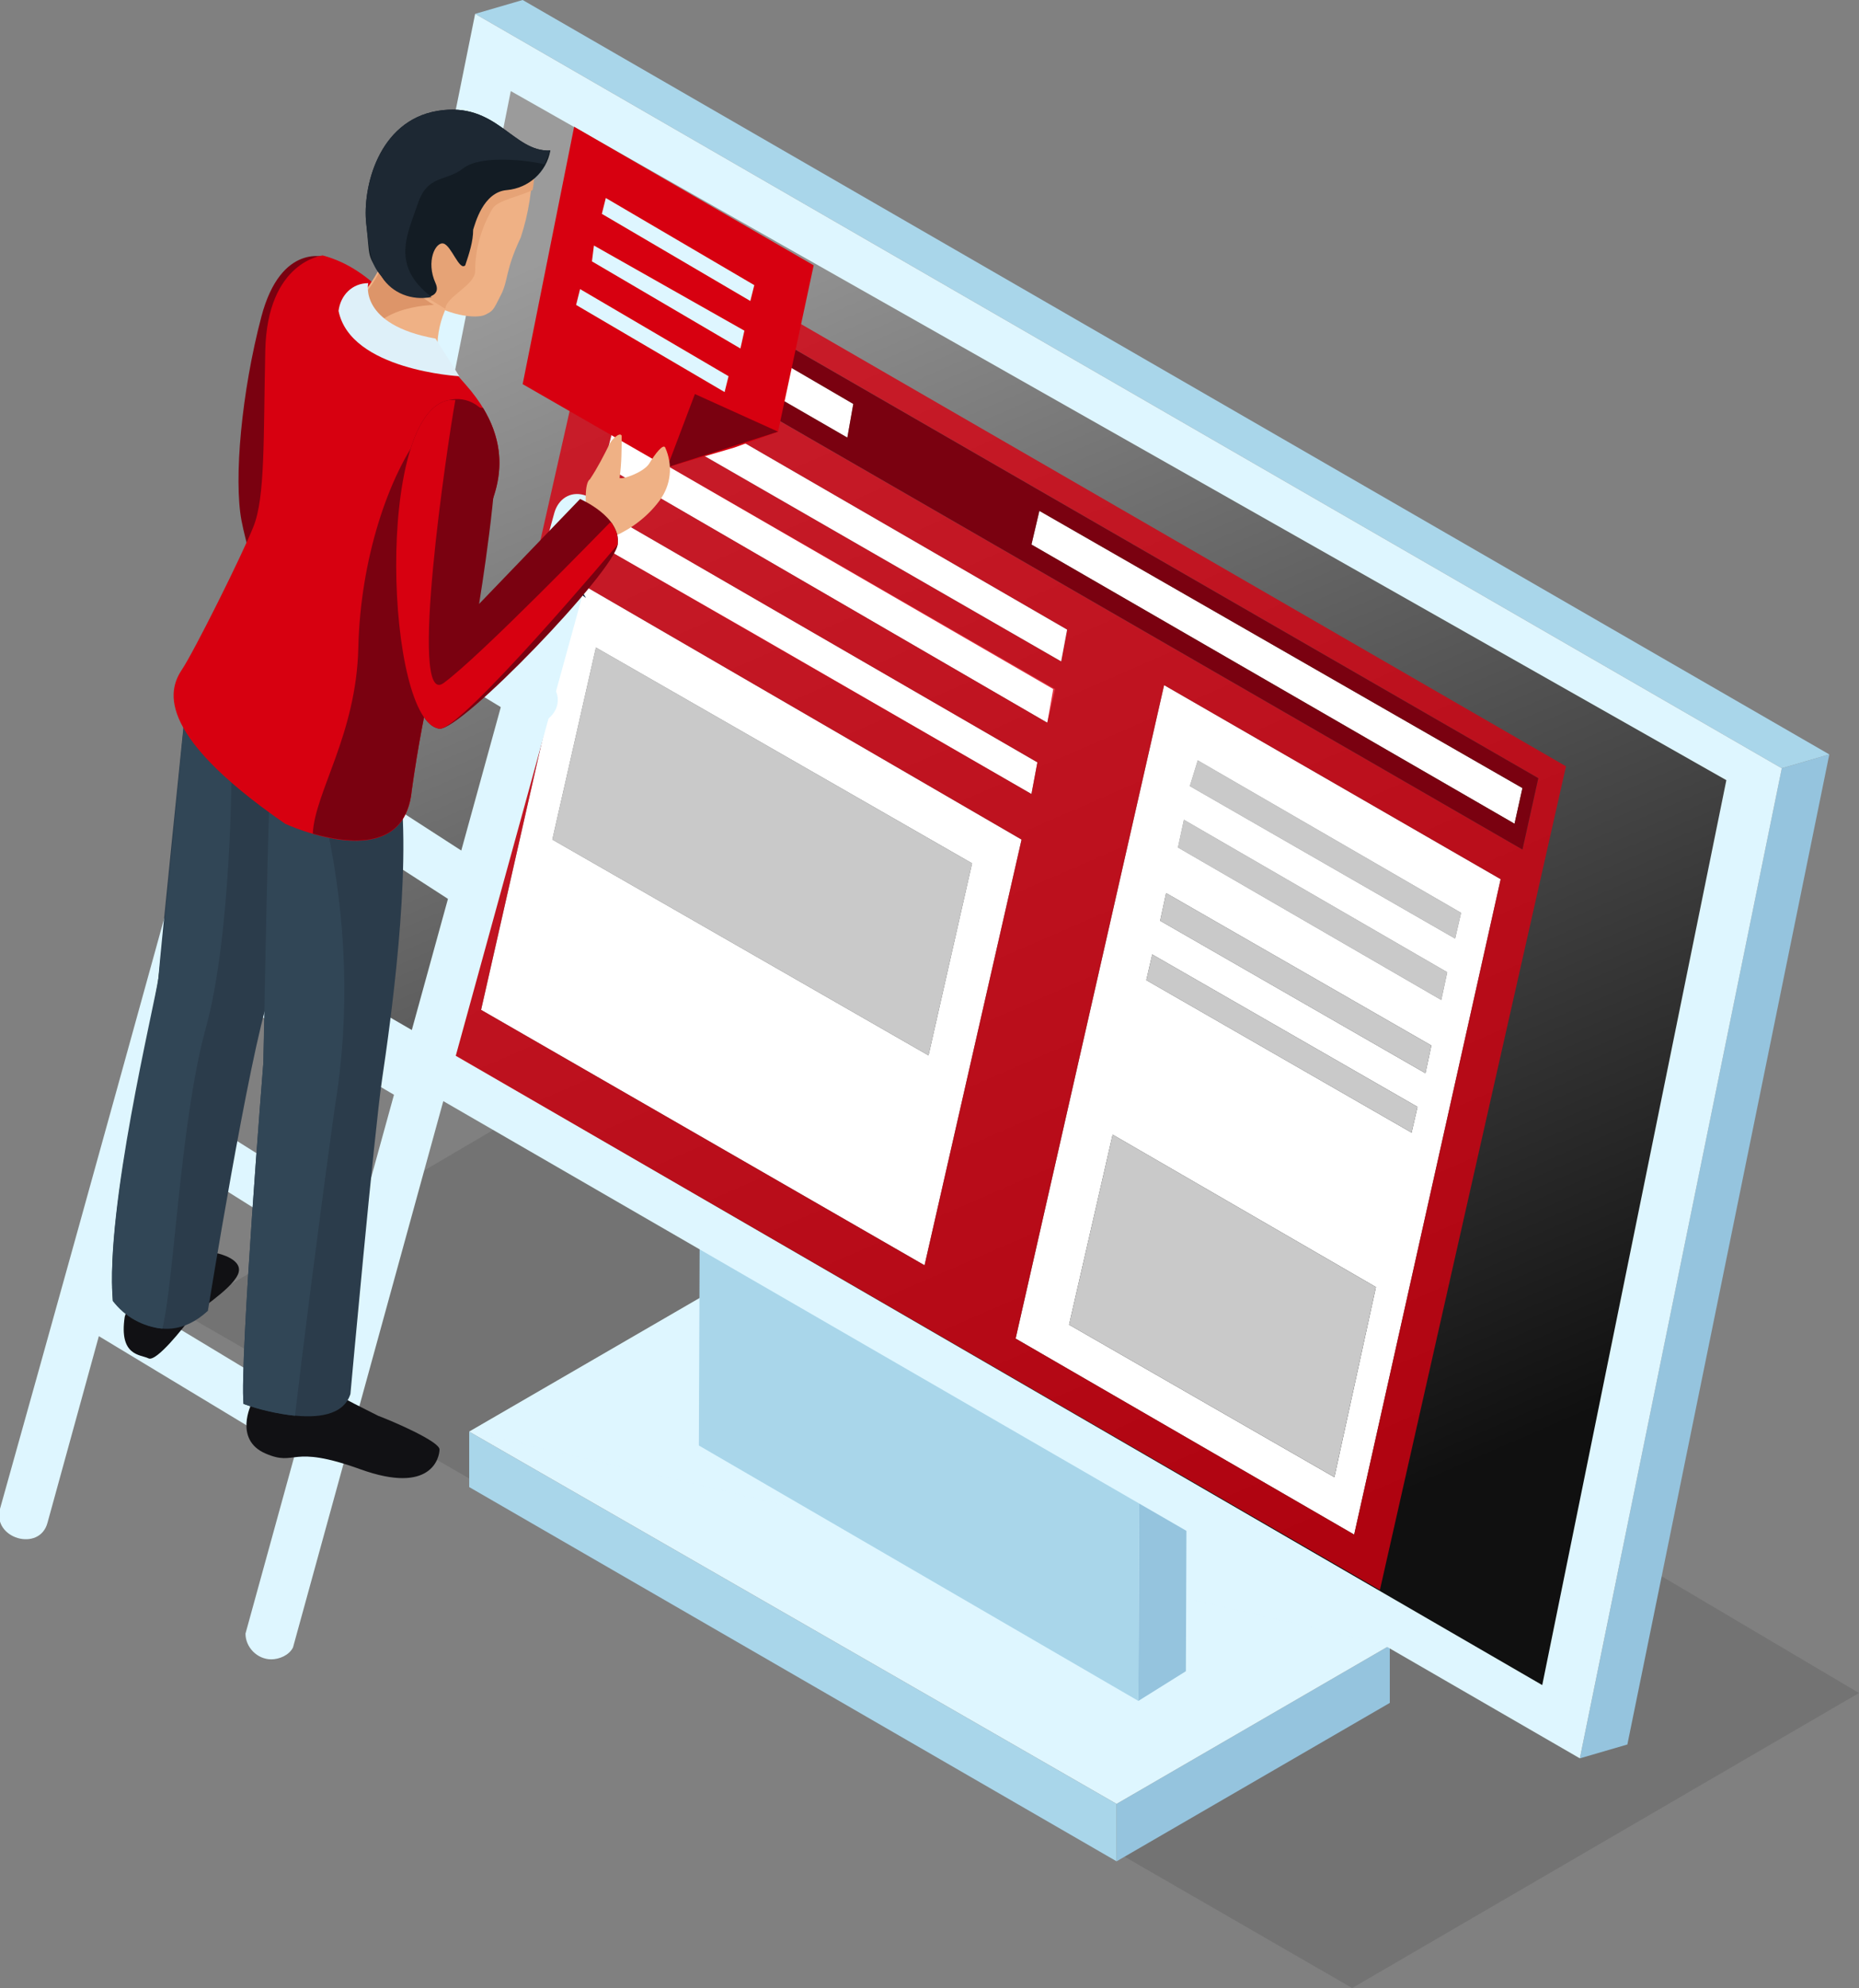 <?xml version="1.0" encoding="utf-8"?>
<!-- Generator: Adobe Illustrator 24.0.0, SVG Export Plug-In . SVG Version: 6.00 Build 0)  -->
<svg version="1.1" xmlns="http://www.w3.org/2000/svg" xmlns:xlink="http://www.w3.org/1999/xlink" x="0px" y="0px"
	 viewBox="0 0 93.9 100.4" style="enable-background:new 0 0 93.9 100.4;" xml:space="preserve">
<rect x="0" y="0" width="93.9" height="100.4" fill="#808080" stroke="none"/>
<style type="text/css">
	.st0{opacity:0.1;}
	.st1{fill:#95C4DE;}
	.st2{fill:#A9D6EA;}
	.st3{fill:#DEF6FF;}
	.st4{opacity:0.5;fill:#DEF6FF;enable-background:new    ;}
	.st5{fill:#C0C5D1;}
	.st6{fill:url(#SVGID_1_);}
	.st7{fill:#FFFFFF;}
	.st8{fill:#C9C9C9;}
	.st9{opacity:0.8;}
	.st10{fill:#D70010;}
	.st11{fill:#7A0110;}
	.st12{fill:#0D2445;}
	.st13{fill:#111114;}
	.st14{fill:#2B3C4B;}
	.st15{fill:#314656;}
	.st16{fill:#EFB185;}
	.st17{fill:#DD9569;}
	.st18{fill:#E6A376;}
	.st19{fill:#131C24;}
	.st20{fill:#1D2833;}
	.st21{fill:#DEF0F9;}
	.st22{display:none;}
	.st23{display:inline;}
	.st24{fill:#101010;}
</style>
<g id="Layer_1">
	<title>9</title>
	<g id="Layer_2_1_">
		<g id="Layer_1-2">
			<g class="st0">
				<polygon points="93.9,85.5 68.3,100.4 9.2,66.3 35.4,50.9 				"/>
			</g>
			<g>
				<polygon class="st1" points="70.2,83.1 70.2,86 56.4,94 56.4,91.1 				"/>
				<polygon class="st2" points="56.4,91.1 56.4,94 23.7,75.1 23.7,72.3 				"/>
				<polygon class="st3" points="70.2,83.1 56.4,91.1 23.7,72.3 37.5,64.3 				"/>
				<polygon class="st4" points="70.2,83.1 23.7,72.3 23.7,72.3 37.5,64.3 				"/>
			</g>
			<g>
				<polygon class="st1" points="57.5,85.9 59.9,84.4 60,58.9 57.6,60.4 				"/>
				<polygon class="st5" points="57.6,60.4 60,58.9 37.8,46.1 35.4,47.5 				"/>
				<polygon class="st2" points="35.4,47.5 35.3,73 57.5,85.9 57.6,60.4 				"/>
			</g>
			<polygon class="st1" points="79.8,88.8 82.2,88.1 92.4,38.1 90,38.8 			"/>
			<polygon class="st2" points="90,38.8 92.4,38.1 26.4,0 24,0.7 			"/>
			<polygon class="st3" points="24,0.7 13.9,50.7 79.8,88.8 90,38.8 			"/>
			
				<linearGradient id="SVGID_1_" gradientUnits="userSpaceOnUse" x1="-1264.683" y1="92.912" x2="-1294.443" y2="24.502" gradientTransform="matrix(-1 0 0 -1 -1228.11 102)">
				<stop  offset="0" style="stop-color:#9B9B9B"/>
				<stop  offset="1" style="stop-color:#101010"/>
			</linearGradient>
			<polygon class="st6" points="25.8,4.6 16.8,49.7 77.9,85.1 87.2,39.4 			"/>
			<g>
				<polygon class="st7" points="33.5,14.8 33.1,16.5 42.8,22.1 43.1,20.4 				"/>
				<path class="st7" d="M46.7,63.9L24.3,51l4.9-21.6l22.4,13L46.7,63.9z M27.9,42.4l19,10.9l2.2-9.7l-19-10.9
					C30.1,32.7,27.9,42.4,27.9,42.4z"/>
				<polygon class="st7" points="30.9,21.9 30.5,23.5 52.9,36.5 53.3,34.8 				"/>
				<polygon class="st8" points="59.8,41.4 59.5,42.8 72.8,50.5 73.1,49.1 				"/>
				<polygon class="st8" points="60.5,38.4 60.1,39.7 73.5,47.4 73.8,46.1 				"/>
				<path class="st7" d="M68.4,77.5l-17.1-9.9l7.5-33l17,9.8L68.4,77.5z M54,66.9l13.4,7.7l2.1-9.6l-13.3-7.7L54,66.9z M57.9,49.5
					l13.4,7.7l0.3-1.3l-13.4-7.7L57.9,49.5z M60.1,39.7l13.4,7.7l0.3-1.3l-13.3-7.7C60.5,38.4,60.1,39.7,60.1,39.7z M58.6,46.5
					L72,54.2l0.3-1.4l-13.4-7.7L58.6,46.5z M59.5,42.8l13.3,7.7l0.3-1.4l-13.3-7.7C59.8,41.4,59.5,42.8,59.5,42.8z"/>
				<polygon class="st7" points="30.1,25.6 29.7,27.2 52.1,40.1 52.4,38.5 				"/>
				<polygon class="st7" points="52.5,25.8 52.1,27.5 76.5,41.6 76.9,39.8 				"/>
				<g class="st9">
					<path class="st10" d="M21.6,52.5l48.1,27.8l9.4-41.6L31,10.9L21.6,52.5z M29.7,27.2l0.4-1.6l22.3,12.9l0,0l-0.3,1.6l-14.2-8.2
						L29.7,27.2z M30.9,21.9l22.3,12.9l-0.3,1.7l-22.4-13C30.5,23.5,30.9,21.9,30.9,21.9z M31.2,20.5l0.4-1.6l22.3,12.9l-0.3,1.6
						C53.6,33.4,31.2,20.5,31.2,20.5z M77.7,39.3l-0.8,3.6L32,17l0.8-3.6L77.7,39.3z M68.4,77.5l-17.1-9.9l7.5-33l17,9.8L68.4,77.5z
						 M51.6,42.4l-4.9,21.5L24.3,51l4.9-21.6L51.6,42.4z"/>
				</g>
				<polygon class="st8" points="27.9,42.4 30.1,32.7 49.1,43.6 46.9,53.3 				"/>
				<polygon class="st7" points="31.6,18.9 31.2,20.5 53.6,33.4 53.9,31.8 				"/>
				<polygon class="st8" points="56.2,57.3 54,66.9 67.4,74.6 69.5,65 				"/>
				<path class="st11" d="M76.9,42.9L32,17l0.8-3.6l44.9,25.9L76.9,42.9z M52.1,27.5l24.4,14.1l0.4-1.8l-24.4-14L52.1,27.5z
					 M33.1,16.5l9.7,5.6l0.3-1.7l-9.6-5.6L33.1,16.5z"/>
			</g>
			<polygon class="st8" points="58.9,45.1 58.6,46.5 72,54.2 72.3,52.8 			"/>
			<polygon class="st8" points="58.2,48.2 57.9,49.5 71.3,57.2 71.6,55.9 			"/>
			<polygon class="st10" points="29,6.4 26.4,19.4 33.7,23.6 37.1,22.6 39.3,21.8 41.1,13.4 			"/>
			<polygon class="st11" points="39.3,21.8 35.1,19.9 33.7,23.6 			"/>
			<polygon class="st3" points="30.6,10 30.4,10.8 37.9,15.2 38.1,14.4 			"/>
			<polygon class="st3" points="30,12.4 29.9,13.2 37.4,17.6 37.6,16.7 			"/>
			<polygon class="st3" points="29.3,14.6 29.1,15.4 36.6,19.8 36.8,19 			"/>
			<path class="st3" d="M15.7,19.5C10.5,38.4,5.3,57.3,0,76.2c-0.4,1.5,2,2.2,2.4,0.7C7.6,58,12.8,39.1,18.1,20.2
				C18.5,18.7,16.1,18,15.7,19.5z"/>
			<path class="st3" d="M28,25.9L12.4,82.5c0,0.7,0.6,1.3,1.3,1.3c0.4,0,0.9-0.2,1.1-0.6l15.6-56.7c0.2-0.7-0.2-1.3-0.9-1.5
				S28.2,25.2,28,25.9z"/>
			<path class="st3" d="M14.1,28.9l12,7.3c0.5,0.5,1.2,0.5,1.7,0c0.5-0.5,0.5-1.2,0-1.7c-0.1-0.1-0.3-0.2-0.5-0.3l-12-7.4
				c-0.6-0.3-1.3-0.1-1.7,0.5C13.3,27.8,13.5,28.6,14.1,28.9z"/>
			<path class="st3" d="M11.8,38.4l11.3,7.3c1.3,0.8,2.5-1.3,1.2-2.1L13,36.3C11.7,35.5,10.5,37.6,11.8,38.4z"/>
			<path class="st3" d="M9.4,49.1l11.2,6.6c1.3,0.8,2.5-1.3,1.2-2.1L10.6,47C9.3,46.2,8.1,48.3,9.4,49.1z"/>
			<path class="st3" d="M6.6,57.1l11.3,7.1c1.3,0.8,2.5-1.3,1.2-2.1L7.8,55C6.5,54.2,5.3,56.3,6.6,57.1z"/>
			<path class="st3" d="M4.2,67l11.1,6.7c0.6,0.3,1.3,0.1,1.6-0.4c0.3-0.6,0.1-1.3-0.4-1.7L5.4,64.9C4.1,64.1,2.9,66.2,4.2,67z"/>
			<polygon class="st12" points="29.3,29.7 29.6,30.2 28.8,29.6 28.5,29.1 			"/>
			<path class="st13" d="M11,63.3c0,0,1.4,0.3,1,1.1s-2.1,1.8-2.4,2.2s-1.7,2.2-2.1,2S6,68.5,6.3,66.5C6.9,64.5,8.9,63.1,11,63.3z"
				/>
			<path class="st13" d="M12.7,70.9c0,0-0.9,1.8,0.7,2.5s1.2-0.5,4.8,0.8s4-0.6,4-1s-2.3-1.4-3.1-1.7c-0.8-0.4-1.6-0.8-2.3-1.2h-4.2
				L12.7,70.9z"/>
			<path class="st14" d="M9.3,36.4c0,0-1.2,11.7-1.3,13S5.3,61,5.7,65.7c0,0,2.3,2.8,4.8,0.5c0,0,2.1-13,3.1-15.9s1.6-11.9,1.6-11.9
				L9.3,36.4z"/>
			<path class="st14" d="M13.7,38.5c0,0-0.2,7.7-0.4,15.2c0,0-1.2,15-1,17.2c0,0,4.7,1.7,5.4-0.5c0,0,1.2-13.2,1.6-15.9
				s1.5-10.4,0.9-14.9S13.7,38.5,13.7,38.5z"/>
			<path class="st15" d="M12.3,70.9c-0.2-2.2,1-17.2,1-17.2c0.1-5.1,0.2-10.2,0.3-13l2.9,1c1,4.7,1.2,9.5,0.4,14.3
				c-0.9,6.5-1.7,12.9-2,15.5C14,71.4,13.1,71.2,12.3,70.9z"/>
			<path class="st15" d="M5.7,65.7C5.3,61,7.8,50.8,8,49.4s1.2-11.9,1.3-12.9l2.4,2.2c0,0,0,8.5-1.3,13.2S8.8,64.7,8.2,67.1
				C7.2,67,6.3,66.5,5.7,65.7z"/>
			<path class="st11" d="M16.5,13c0,0-2.3-0.8-3.3,3s-1.4,8.2-1,10.3s2,6.7,2,6.7s2.8,0.4,2.8-1.4l-1.4-6.9
				C15.6,24.7,19.2,13.3,16.5,13z"/>
			<path class="st10" d="M16.3,12.9c0,0-2.8,0.3-2.9,4.8s0,7.4-0.6,8.9s-3,6.3-3.6,7.2s-1.6,3.1,5.2,7.8c0,0,6,2.8,6.4-1.7
				c0.6-4.3,1.6-8.5,3.1-12.6c0.7-1.5,2.8-4.3-0.4-7.9S18.9,13.6,16.3,12.9z"/>
			<path class="st11" d="M23.9,27.3c-1.5,4.1-2.5,8.3-3.1,12.6c-0.3,3.1-3.2,2.7-5,2.2c0.1-2.1,2.2-5,2.3-9.4s1.5-8.7,3.3-11
				s2.2-1.1,3-1.1C26.2,23.6,24.6,25.9,23.9,27.3z"/>
			<path class="st16" d="M19.8,11.9c-0.3,1.2-0.9,2.3-1.7,3.2c-1.1,1,3.5,3.8,4,2.8c-0.1-1.5,0.5-3,1.7-4
				C24.8,13,19.8,11.9,19.8,11.9z"/>
			<path class="st17" d="M18.1,15.2c0.8-0.8,1.3-1.8,1.6-2.8l2.9,3l0,0c-0.1,0-2.7-0.2-3.9,1.3C18.1,16.2,17.7,15.6,18.1,15.2z"/>
			<path class="st16" d="M26.9,8.2c0,1.3-0.2,2.6-0.6,3.8c-0.8,1.7-0.6,2.1-1,2.9s-0.4,0.8-0.8,1c-0.4,0.2-2,0.1-3.3-1
				s-2.6-4.5-1-6.5S24.8,5.4,26.9,8.2z"/>
			<path class="st18" d="M19.4,10.9c1.3-1.4,2.7-2.7,4.2-3.8l1.6-0.4c0.7,0.4,1.3,0.9,1.7,1.5c0.1,0.5,0.1,0.9,0,1.4
				c-0.6,0.3-1.7,0.5-2,0.9c-0.6,1-0.9,2.1-0.9,3.2c0,0.7-1.5,1.3-1.5,1.9l0,0l-1.3-0.8C20.1,13.8,19.5,12.4,19.4,10.9z"/>
			<path class="st19" d="M27.8,7.6c-0.2,1.1-1.1,1.9-2.2,2c-1.2,0.1-1.6,1.7-1.7,2c0,0.6-0.2,1.2-0.4,1.8c-0.3,0.3-0.7-1-1.1-1.1
				s-0.9,0.9-0.4,2s-1.9,0.9-2.7-0.3s-0.6-0.9-0.8-2.7s0.6-5.2,3.6-5.7S25.9,7.7,27.8,7.6z"/>
			<path class="st20" d="M19.3,14c-0.5-0.6-0.6-0.9-0.8-2.7s0.6-5.2,3.6-5.7s3.8,2.1,5.7,2l-0.3,0.7c-0.8-0.2-3.2-0.5-4.1,0.2
				s-1.8,0.3-2.3,1.8s-1.4,3.1,0.7,4.7C20.8,15.2,19.8,14.8,19.3,14z"/>
			<path class="st21" d="M22,17.1l1.2,1.9c0,0-5.5-0.3-6.1-3.3c0.1-0.8,0.7-1.4,1.5-1.4C18.6,14.3,18.1,16.4,22,17.1z"/>
			<path class="st16" d="M29.6,25.6c0,0-0.1-1.2,0.2-1.4c0.4-0.6,0.7-1.2,1-1.8c0.1-0.2,0.5-0.6,0.6-0.4c0,0.7,0,1.4-0.1,2.1
				c-0.1,0.2,1.2-0.2,1.5-0.7s0.7-1,0.8-0.8c0.4,0.9,0.3,1.9-0.3,2.7c-0.6,0.8-1.4,1.4-2.3,1.8L29.6,25.6z"/>
			<path class="st11" d="M22.7,20.2c0.8-0.2,2,0.2,2.3,1.9s-0.8,8.4-0.8,8.4l5.1-5.3c0,0,2.1,0.9,1.9,2.3s-7.9,9.4-9,9.3
				C19.5,36.5,18.9,20.8,22.7,20.2z"/>
			<path class="st10" d="M22.2,36.8c1.1,0.1,9-9.3,9-9.3c0-0.2,0-0.5-0.1-0.7l-0.2-0.4h-0.1c-0.2,0.2-6.6,6.8-8.4,8.1
				s0.2-12.1,0.6-14.3h-0.3C18.9,20.8,19.5,36.5,22.2,36.8z"/>
		</g>
	</g>
</g>
<g id="Layer_2" class="st22">
	<g id="Layer_2_2_" class="st23">
		<rect x="-100.3" y="23" class="st10" width="66.7" height="34.6"/>
		<rect x="-100.3" y="-20.3" class="st11" width="66.7" height="34.6"/>
		<rect x="-100.3" y="63.3" class="st24" width="66.7" height="34.6"/>
	</g>
</g>
</svg>
